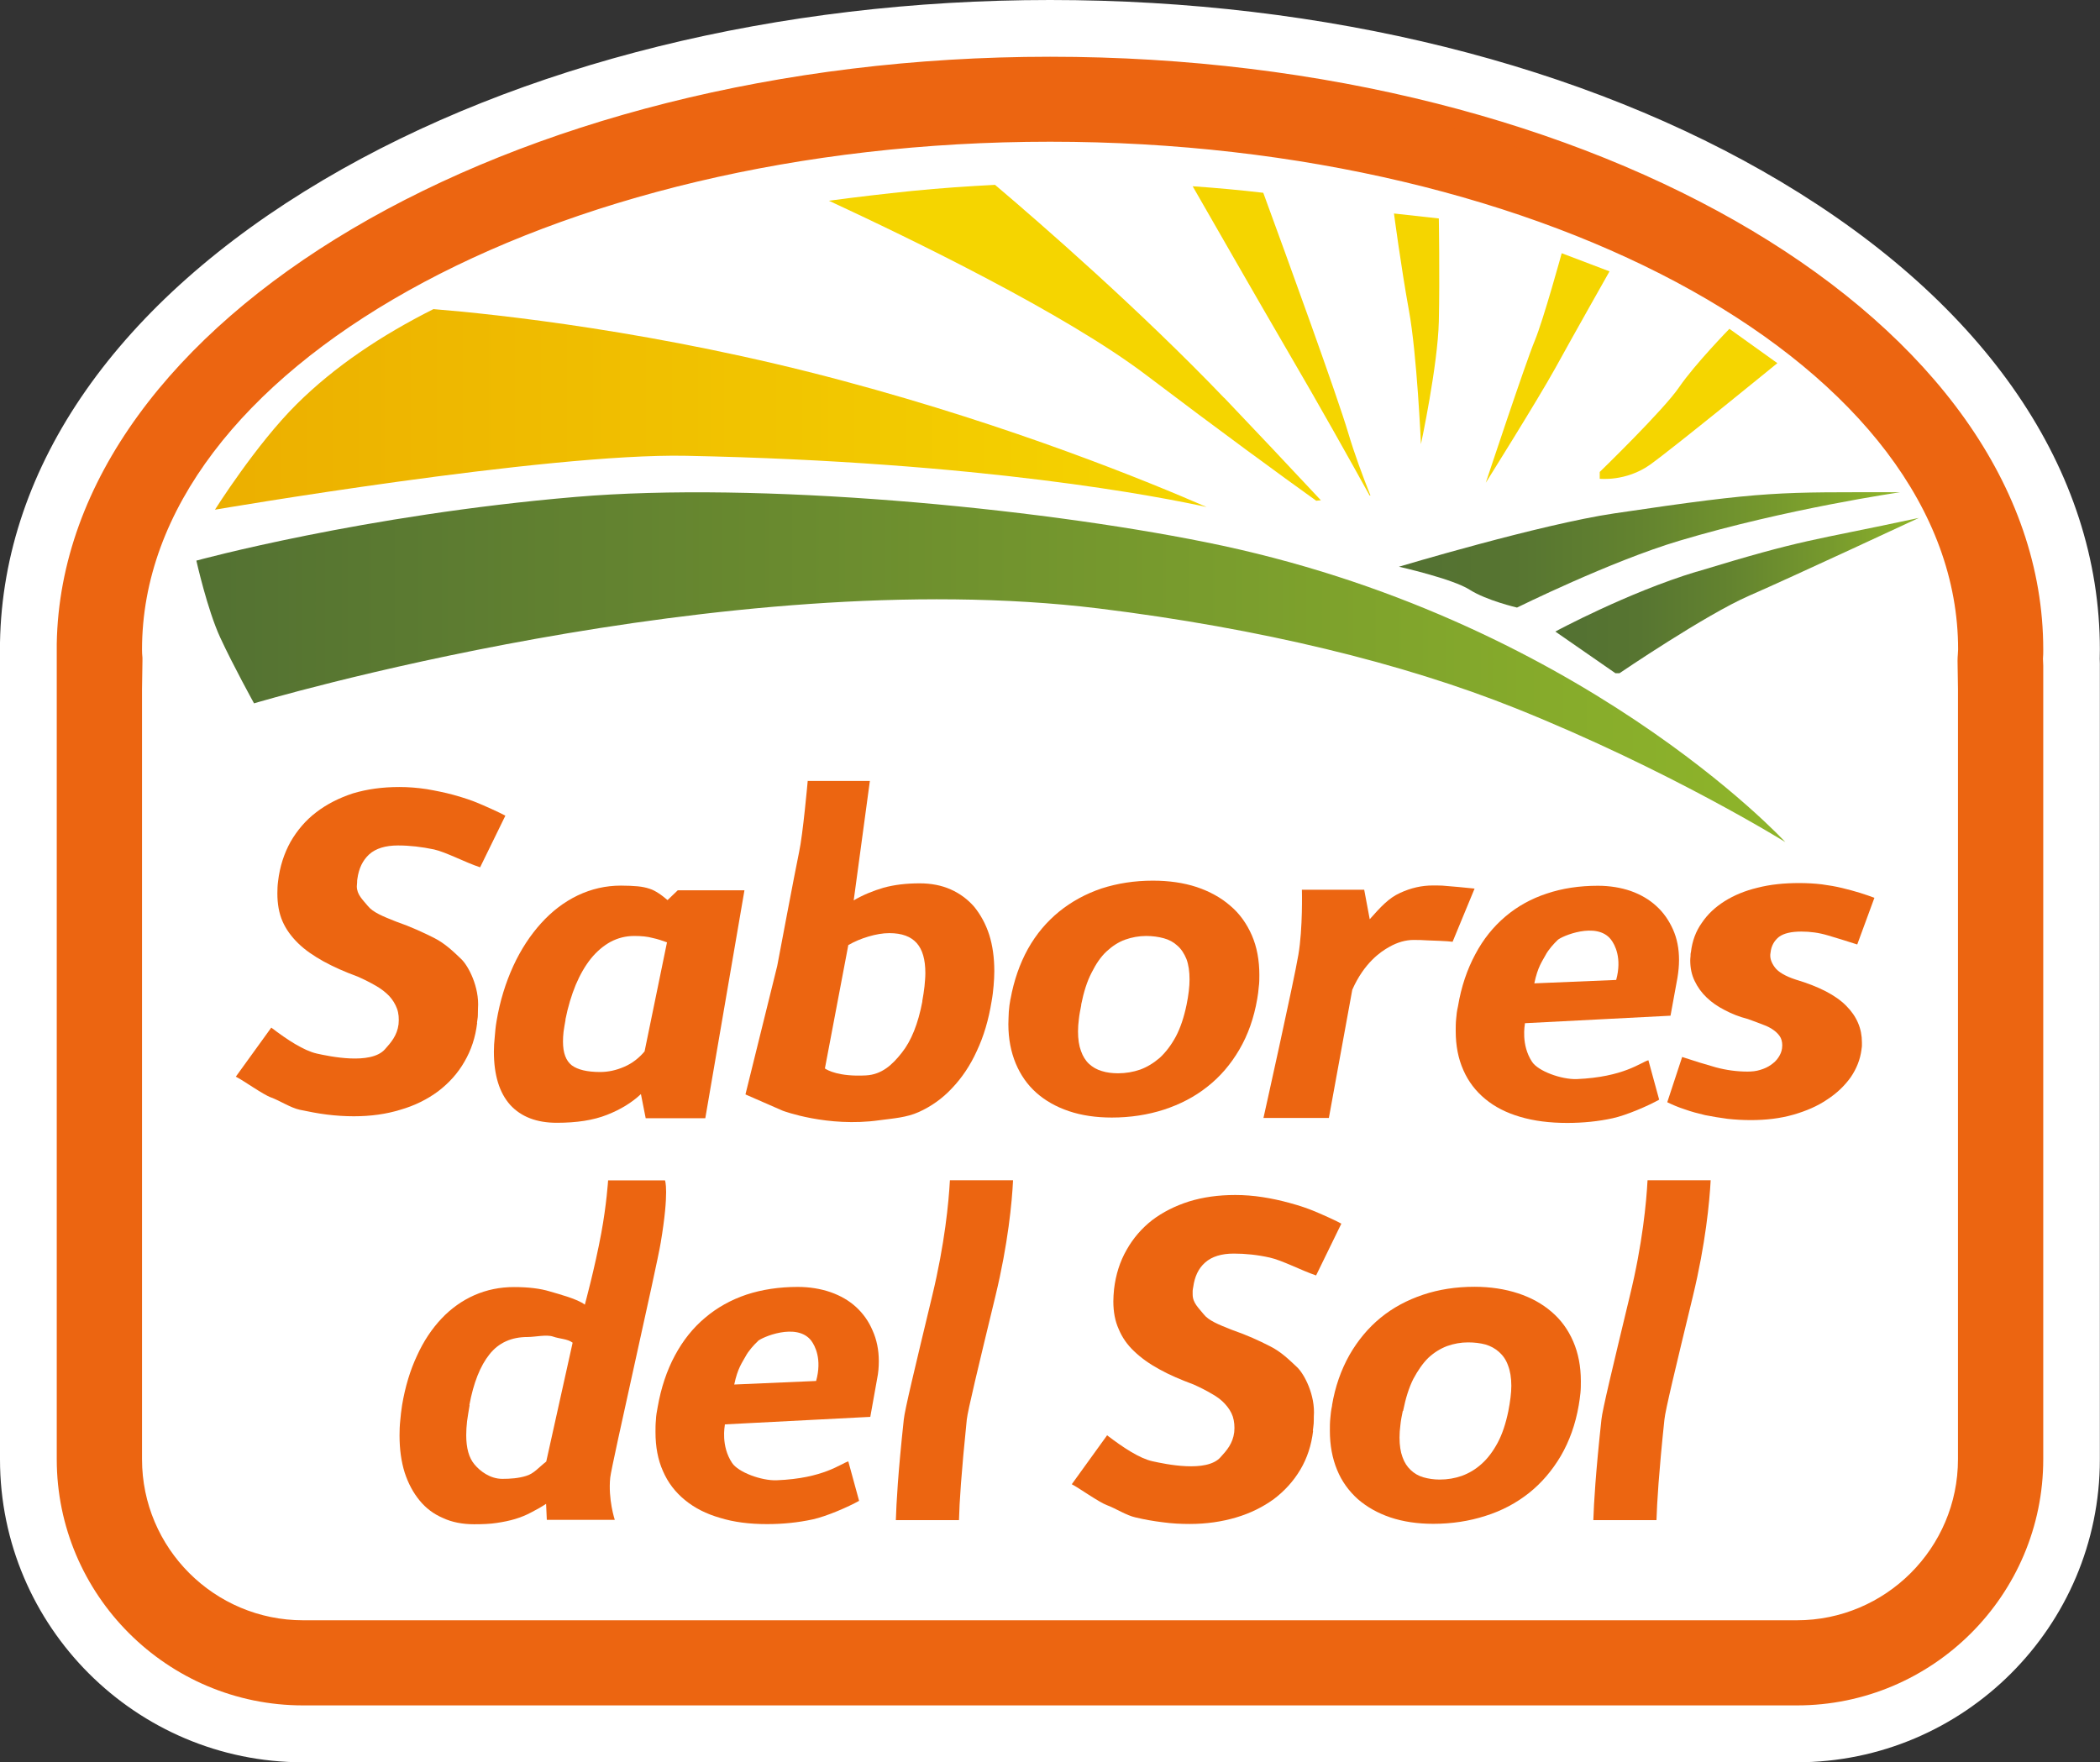 <?xml version="1.0" encoding="UTF-8"?>
<svg id="Capa_2" data-name="Capa 2" xmlns="http://www.w3.org/2000/svg" xmlns:xlink="http://www.w3.org/1999/xlink" viewBox="0 0 148.01 124.22">
  <rect x="0" y="0" width="148.01" height="124.22" fill="#333333" stroke="none"/>
  <defs>
    <style>
      .cls-1 {
        fill: url(#linear-gradient-2);
      }

      .cls-2, .cls-3 {
        fill: #fff;
      }

      .cls-4 {
        fill: #f5d500;
      }

      .cls-3 {
        stroke: #fff;
        stroke-miterlimit: 10;
        stroke-width: 5.45px;
      }

      .cls-5 {
        fill: url(#linear-gradient-3);
      }

      .cls-6 {
        fill: url(#linear-gradient);
      }

      .cls-7 {
        fill: url(#linear-gradient-4);
      }

      .cls-8 {
        fill: #ec6511;
      }
    </style>
    <linearGradient id="linear-gradient" x1="13.83" y1="47.04" x2="125.82" y2="47.04" gradientUnits="userSpaceOnUse">
      <stop offset="0" stop-color="#537132"/>
      <stop offset="1" stop-color="#8fb52a"/>
    </linearGradient>
    <linearGradient id="linear-gradient-2" x1="109.62" y1="41.98" x2="135.25" y2="41.98" gradientUnits="userSpaceOnUse">
      <stop offset="0" stop-color="#537132"/>
      <stop offset=".23" stop-color="#577531"/>
      <stop offset=".48" stop-color="#63832f"/>
      <stop offset=".76" stop-color="#779a2d"/>
      <stop offset="1" stop-color="#8fb52a"/>
    </linearGradient>
    <linearGradient id="linear-gradient-3" x1="98.6" y1="38.76" x2="133.93" y2="38.76" xlink:href="#linear-gradient-2"/>
    <linearGradient id="linear-gradient-4" x1="15.16" y1="28.86" x2="85.04" y2="28.86" gradientUnits="userSpaceOnUse">
      <stop offset="0" stop-color="#537132"/>
      <stop offset="0" stop-color="#577230"/>
      <stop offset="0" stop-color="#65782b"/>
      <stop offset="0" stop-color="#7c8124"/>
      <stop offset="0" stop-color="#9c8e1a"/>
      <stop offset="0" stop-color="#c49f0c"/>
      <stop offset="0" stop-color="#ecaf00"/>
      <stop offset="1" stop-color="#f5d500"/>
    </linearGradient>
  </defs>
  <g id="Capa_1-2" data-name="Capa 1">
    <g>
      <path class="cls-3" d="M8.59,48.55v54.31c0,7.04,5.74,12.77,12.77,12.77H126.64c7.05,0,12.78-5.73,12.78-12.77V48.55l-.03-1.97c0-.26,.03-.52,.03-.79,0-20.51-29.34-37.2-65.41-37.2S8.59,25.28,8.59,45.79v2.76Z"/>
      <g>
        <g>
          <path class="cls-8" d="M33.63,72.11c-.12,1.02-.42,1.92-.9,2.74-.47,.82-1.09,1.5-1.85,2.08-.77,.57-1.65,1.01-2.66,1.3-1,.31-2.09,.46-3.28,.46-.62,0-1.26-.04-1.9-.12-.65-.08-1.29-.21-1.92-.34-.64-.14-1.42-.65-2-.86-.58-.2-2.01-1.24-2.5-1.47l2.5-3.46c1.14,.87,2.29,1.62,3.21,1.83,.9,.2,3.79,.81,4.79-.29,.45-.5,.87-.99,.97-1.77,.04-.41,.01-.79-.11-1.11-.12-.32-.3-.62-.55-.89-.25-.26-.57-.51-.94-.72-.38-.22-.81-.44-1.29-.65-.9-.33-1.71-.69-2.4-1.07-.7-.39-1.3-.8-1.78-1.27-.48-.47-.86-.98-1.11-1.56-.25-.58-.36-1.23-.36-1.96,0-.27,.01-.56,.05-.86,.12-1.02,.42-1.95,.88-2.78,.47-.81,1.07-1.52,1.81-2.08,.74-.57,1.61-1.01,2.58-1.33,1-.3,2.08-.45,3.28-.45,.63,0,1.27,.05,1.93,.15,.64,.11,1.28,.24,1.87,.4,.8,.22,1.35,.42,1.64,.54,.5,.2,1.69,.74,2.03,.93l-1.78,3.64c-1.04-.34-2.4-1.07-3.25-1.26-.86-.18-1.7-.28-2.54-.28-.88,0-1.56,.21-2.02,.62-.47,.43-.74,1-.84,1.73-.02,.09-.02,.17-.02,.26,0,.09-.02,.18-.02,.27,0,.59,.43,.96,.78,1.39,.35,.44,1.06,.73,1.97,1.09,1.09,.38,1.92,.77,2.7,1.16,.79,.4,1.41,1.01,1.91,1.49,.49,.46,1.29,1.96,1.18,3.48-.01,.16,0,.31-.01,.49,0,.16-.04,.32-.06,.51Z"/>
          <path class="cls-8" d="M45.18,77.12c-.65,.61-1.45,1.1-2.4,1.47-.96,.38-2.13,.56-3.54,.56s-2.51-.42-3.28-1.26c-.76-.85-1.15-2.1-1.15-3.75,0-.33,.02-.68,.06-1.04,.03-.36,.06-.74,.13-1.13,.24-1.42,.64-2.7,1.18-3.88,.54-1.17,1.2-2.17,1.96-3.01,.76-.84,1.62-1.5,2.58-1.96,.97-.46,1.98-.69,3.04-.69,.47,0,.86,.02,1.19,.05,.32,.03,.59,.09,.83,.17,.23,.07,.44,.19,.64,.32,.19,.12,.4,.29,.63,.48l.72-.69h4.7l-2.76,16.07h-4.2l-.34-1.72Zm-5.32-5.23c-.06,.3-.1,.58-.14,.84-.03,.26-.04,.49-.04,.7,0,.8,.21,1.35,.62,1.67,.42,.31,1.09,.47,2,.47,.56,0,1.13-.12,1.7-.37,.56-.24,1.03-.61,1.43-1.08l1.58-7.69c-.32-.12-.65-.23-1.02-.31-.36-.1-.78-.14-1.29-.14-.6,0-1.14,.14-1.66,.41-.51,.28-.97,.67-1.38,1.17-.41,.51-.77,1.13-1.08,1.86-.3,.73-.55,1.55-.73,2.46Z"/>
          <path class="cls-8" d="M56.94,55.05h4.37l-1.14,8.42c.65-.38,1.35-.67,2.1-.89,.76-.21,1.6-.31,2.55-.31,.81,0,1.54,.14,2.19,.43,.65,.29,1.2,.7,1.66,1.23,.44,.55,.8,1.19,1.05,1.96,.24,.76,.36,1.62,.36,2.57,0,.33-.02,.68-.05,1.03-.03,.35-.07,.71-.14,1.09-.21,1.3-.55,2.46-1.04,3.5-.47,1.04-1.07,1.92-1.76,2.64-.68,.73-1.47,1.28-2.33,1.67-.86,.39-1.8,.45-2.78,.58-3.65,.52-6.81-.67-6.81-.67l-2.63-1.15,2.24-9.06s1.28-6.8,1.54-8.02c.27-1.22,.61-5.04,.61-5.04Zm8.06,15.54c.07-.38,.12-.72,.16-1.06,.03-.33,.06-.64,.06-.93,0-.96-.2-1.66-.61-2.12-.41-.46-1.04-.7-1.93-.7-.47,0-.96,.09-1.47,.24-.51,.15-.98,.35-1.42,.6l-1.65,8.7c.17,.12,.99,.59,2.89,.49,1.13-.06,1.87-.76,2.53-1.6,.67-.84,1.15-2.04,1.45-3.62Z"/>
          <path class="cls-8" d="M71.22,70.44c.24-1.32,.65-2.5,1.23-3.55,.59-1.05,1.32-1.91,2.2-2.63,.88-.71,1.87-1.25,2.99-1.63,1.12-.36,2.32-.55,3.62-.55,1.13,0,2.16,.15,3.08,.45,.92,.31,1.72,.75,2.36,1.31,.67,.56,1.17,1.27,1.53,2.09,.36,.83,.53,1.76,.53,2.8,0,.28,0,.56-.04,.83-.02,.28-.06,.57-.11,.86-.23,1.34-.65,2.53-1.26,3.57-.61,1.04-1.35,1.91-2.26,2.62-.89,.71-1.92,1.24-3.05,1.61-1.14,.37-2.38,.56-3.68,.56-1.12,0-2.13-.15-3.02-.45-.89-.3-1.66-.73-2.3-1.3-.63-.56-1.11-1.25-1.45-2.06-.34-.82-.52-1.74-.52-2.77,0-.28,.02-.56,.03-.87,.02-.3,.06-.6,.12-.92Zm4.99,.4c-.07,.36-.14,.69-.17,1-.04,.3-.06,.6-.06,.87,0,.55,.07,1.01,.21,1.38,.13,.37,.32,.68,.57,.91,.25,.23,.55,.4,.89,.5,.34,.11,.74,.16,1.15,.16,.54,0,1.07-.09,1.56-.26,.49-.18,.95-.46,1.39-.84,.42-.39,.8-.89,1.13-1.5,.32-.61,.57-1.36,.75-2.23,.14-.68,.21-1.28,.21-1.79,0-.56-.07-1.04-.22-1.44-.16-.38-.36-.7-.64-.94-.27-.25-.59-.42-.96-.52-.37-.1-.78-.16-1.24-.16-.5,0-1,.09-1.48,.26-.47,.17-.9,.45-1.31,.83-.4,.37-.74,.87-1.05,1.49-.32,.61-.56,1.37-.74,2.27Z"/>
          <path class="cls-8" d="M91.75,62.72h4.4l.39,2.08c.77-.87,1.35-1.5,2.13-1.85,.77-.36,1.54-.53,2.32-.53,.2,0,.43,0,.66,.01,.23,.01,2.06,.18,2.28,.21l-1.55,3.75c-.27-.05-1.51-.09-1.79-.1-.27-.02-.58-.03-.95-.03-.56,0-1.14,.16-1.72,.49-.6,.33-1.77,1.12-2.61,3.02l-1.65,9.04h-4.61s2.15-9.64,2.46-11.5c.32-1.86,.25-4.57,.25-4.57Z"/>
          <path class="cls-8" d="M107.48,72.14c-.01,.12-.29,1.51,.5,2.71,.43,.66,2.06,1.25,3.14,1.22,3.33-.14,4.52-1.18,5.06-1.33l.76,2.78c-.73,.41-2.27,1.09-3.28,1.31-1,.22-2.08,.33-3.2,.33-1.24,0-2.34-.14-3.32-.43-.96-.28-1.79-.7-2.46-1.26-.67-.55-1.19-1.23-1.54-2.03-.36-.81-.54-1.72-.54-2.76,0-.27,0-.55,.03-.85,.02-.29,.06-.59,.13-.89,.23-1.39,.65-2.61,1.22-3.67,.56-1.06,1.27-1.94,2.12-2.66,.85-.72,1.82-1.26,2.92-1.62,1.1-.37,2.3-.55,3.6-.55,.84,0,1.62,.13,2.32,.37,.7,.25,1.3,.6,1.8,1.06,.5,.45,.88,1,1.17,1.64,.29,.65,.43,1.36,.43,2.17,0,.39-.04,.81-.11,1.24l-.49,2.68-10.27,.53Zm2.31-5.88c-.27,.26-.66,.68-.87,1.09-.22,.41-.54,.81-.78,1.97l5.77-.24c.42-1.54-.09-2.49-.37-2.85-1.01-1.3-3.5-.22-3.75,.03Z"/>
          <path class="cls-8" d="M131.2,73.99c-.09,.7-.35,1.35-.76,1.95-.43,.6-.98,1.13-1.66,1.57-.67,.46-1.48,.81-2.39,1.07-.91,.26-1.91,.38-2.99,.38-.54,0-1.1-.03-1.64-.09-.54-.07-1.07-.16-1.58-.26-.51-.12-1-.25-1.44-.41-.47-.15-.88-.33-1.23-.5l1.05-3.19c.84,.28,1.63,.52,2.37,.73,.75,.2,1.49,.3,2.24,.3,.31,0,.61-.03,.89-.12,.28-.08,.54-.2,.75-.35,.22-.15,.39-.31,.53-.52,.14-.21,.23-.42,.26-.65,.04-.29,0-.53-.09-.73-.1-.2-.26-.37-.47-.53-.22-.16-.47-.3-.79-.41-.31-.13-.67-.25-1.07-.4-.59-.15-1.12-.36-1.61-.62-.49-.25-.92-.54-1.28-.89-.36-.34-.64-.73-.85-1.17-.21-.43-.31-.91-.31-1.45,0-.09,.01-.19,.02-.29,0-.09,0-.2,.03-.3,.09-.77,.34-1.46,.77-2.06,.41-.61,.94-1.1,1.6-1.52,.67-.42,1.44-.74,2.32-.95,.89-.23,1.87-.33,2.94-.33,.55,0,1.08,.03,1.59,.09,.52,.07,.99,.15,1.44,.26s.86,.22,1.25,.34c.38,.12,.73,.24,1.02,.35l-1.21,3.29c-.76-.24-1.44-.46-2.07-.64-.63-.19-1.25-.27-1.87-.27-.7,0-1.23,.12-1.57,.37-.33,.26-.55,.63-.6,1.11-.07,.35,.04,.69,.3,1.04,.24,.33,.75,.63,1.49,.87,1.61,.48,2.8,1.09,3.54,1.84,.75,.75,1.11,1.61,1.11,2.58,0,.08,0,.17,0,.25,0,.08-.02,.16-.03,.24Z"/>
        </g>
        <g>
          <path class="cls-8" d="M92.55,100.86c-.12,1.02-.42,1.93-.9,2.74-.48,.81-1.11,1.5-1.86,2.07-.77,.56-1.65,1-2.66,1.3-1.01,.3-2.1,.46-3.28,.46-.62,0-1.25-.03-1.9-.12-.65-.08-1.28-.19-1.91-.34-.65-.14-1.43-.65-2.01-.86-.58-.21-2.01-1.24-2.49-1.48l2.49-3.45c1.14,.87,2.29,1.63,3.2,1.83,.91,.2,3.81,.82,4.79-.28,.46-.5,.87-.98,.97-1.77,.04-.41,0-.78-.1-1.1-.11-.33-.31-.63-.55-.89-.24-.27-.56-.51-.94-.72-.37-.22-.8-.44-1.27-.65-.91-.34-1.71-.68-2.41-1.07-.7-.38-1.29-.8-1.78-1.27-.49-.46-.85-.98-1.09-1.56-.26-.57-.38-1.23-.38-1.96,0-.27,.02-.55,.05-.86,.12-1.02,.41-1.95,.89-2.78,.46-.82,1.07-1.52,1.8-2.09,.74-.56,1.61-1,2.58-1.31,1-.31,2.08-.46,3.28-.46,.63,0,1.27,.05,1.92,.15,.65,.1,1.28,.24,1.87,.4,.82,.22,1.35,.42,1.65,.54,.5,.2,1.69,.73,2.03,.93l-1.78,3.65c-1.04-.35-2.4-1.07-3.27-1.26-.85-.19-1.7-.28-2.53-.28-.87,0-1.55,.21-2.02,.63-.47,.41-.74,.99-.84,1.73-.02,.09-.03,.17-.04,.26v.26c0,.6,.43,.96,.78,1.4,.34,.44,1.06,.73,1.97,1.09,1.09,.38,1.92,.76,2.7,1.16,.79,.39,1.41,1.01,1.9,1.47,.5,.46,1.31,1.97,1.19,3.49,0,.16,0,.32-.01,.49-.02,.16-.03,.33-.06,.51Z"/>
          <path class="cls-8" d="M93.88,99.08c.22-1.33,.64-2.51,1.23-3.56,.59-1.03,1.33-1.92,2.2-2.63,.87-.71,1.86-1.24,2.99-1.62,1.1-.37,2.31-.56,3.62-.56,1.13,0,2.15,.16,3.07,.46,.92,.3,1.71,.74,2.36,1.3,.67,.57,1.17,1.26,1.53,2.09,.36,.83,.54,1.77,.54,2.8,0,.28,0,.56-.03,.84-.03,.29-.07,.58-.12,.87-.23,1.34-.66,2.53-1.26,3.56-.62,1.05-1.37,1.92-2.25,2.62-.9,.71-1.91,1.25-3.06,1.61-1.14,.37-2.38,.56-3.68,.56-1.12,0-2.12-.15-3.02-.45-.89-.3-1.65-.73-2.3-1.29-.63-.57-1.13-1.25-1.46-2.06-.34-.82-.51-1.74-.51-2.77,0-.28,0-.57,.03-.86,.02-.3,.06-.6,.13-.92Zm4.99,.38c-.08,.37-.14,.7-.17,1.01-.04,.3-.06,.59-.06,.87,0,.54,.07,1,.21,1.38,.13,.37,.33,.68,.58,.91,.24,.23,.54,.41,.89,.51,.35,.1,.73,.16,1.15,.16,.56,0,1.07-.09,1.56-.26,.49-.18,.96-.45,1.39-.84,.44-.39,.81-.89,1.14-1.5,.32-.6,.57-1.35,.75-2.23,.13-.68,.21-1.27,.21-1.78,0-.56-.08-1.04-.23-1.43-.14-.4-.36-.71-.63-.95-.28-.25-.59-.42-.96-.53-.37-.1-.78-.15-1.23-.15-.51,0-1,.09-1.48,.26-.47,.18-.91,.45-1.31,.82-.4,.39-.74,.89-1.07,1.5-.31,.62-.54,1.36-.72,2.26Z"/>
          <path class="cls-8" d="M51.09,100.42c-.01,.13-.29,1.51,.51,2.71,.43,.65,2.06,1.26,3.14,1.22,3.32-.13,4.52-1.18,5.05-1.33l.76,2.78c-.73,.41-2.27,1.09-3.28,1.31-1.02,.22-2.08,.33-3.21,.33-1.25,0-2.34-.14-3.31-.44-.98-.28-1.8-.7-2.48-1.26-.67-.55-1.19-1.22-1.54-2.03-.36-.8-.53-1.72-.53-2.76,0-.27,0-.56,.03-.85,.01-.29,.06-.58,.12-.89,.24-1.38,.65-2.6,1.22-3.66,.57-1.06,1.27-1.94,2.13-2.66,.85-.72,1.82-1.26,2.92-1.63,1.1-.36,2.31-.54,3.6-.54,.85,0,1.62,.13,2.32,.37,.71,.25,1.31,.6,1.8,1.05,.5,.46,.89,1.01,1.16,1.65,.29,.64,.44,1.37,.44,2.16,0,.4-.03,.82-.12,1.25l-.48,2.68-10.26,.53Zm2.32-5.87c-.27,.25-.66,.68-.87,1.08-.22,.41-.55,.81-.79,1.97l5.77-.25c.43-1.54-.08-2.49-.35-2.85-1.02-1.3-3.5-.22-3.76,.04Z"/>
          <path class="cls-8" d="M38.49,106.01c-.35,.23-.7,.43-1.06,.61-.35,.19-.73,.34-1.12,.46-.4,.12-.84,.21-1.32,.28-.46,.07-.99,.09-1.57,.09-.82,0-1.56-.14-2.2-.44-.66-.28-1.21-.7-1.65-1.24-.45-.55-.8-1.2-1.05-1.97-.24-.77-.36-1.64-.36-2.61,0-.33,.01-.68,.05-1.05,.03-.35,.07-.71,.13-1.09,.22-1.3,.57-2.46,1.05-3.48,.47-1.04,1.06-1.91,1.73-2.62,.68-.72,1.46-1.27,2.32-1.65,.87-.38,1.79-.57,2.79-.57s1.85,.1,2.53,.31c.68,.2,1.94,.53,2.46,.93,0,0,.71-2.61,1.16-5.05,.37-1.99,.48-3.71,.48-3.71h4.01s.31,.74-.3,4.38c-.27,1.68-3.48,15.74-3.56,16.57-.16,1.53,.32,2.98,.32,2.98h-4.79l-.05-1.12Zm-5.39-6.96c-.07,.4-.13,.79-.18,1.13-.04,.35-.06,.68-.06,.99,0,.91,.19,1.6,.58,2.06,.38,.46,1.09,1.02,1.97,1.02,.54,0,1.15-.04,1.68-.21,.54-.16,.86-.58,1.41-1.01l1.86-8.38c-.38-.28-.9-.26-1.38-.43-.47-.16-1.25,.03-1.8,.03-1.14,0-2.04,.41-2.68,1.22-.65,.81-1.13,2.01-1.42,3.59Z"/>
          <path class="cls-8" d="M66.95,83.2c-.08,1.52-.36,4.48-1.25,8.16-1.21,5.04-1.94,8.06-2,8.71-.41,3.8-.52,5.85-.56,7.09h4.45c.03-1.25,.16-3.29,.55-7.09,.07-.64,.8-3.67,2.02-8.71,.89-3.68,1.17-6.64,1.24-8.16h-4.45Z"/>
          <path class="cls-8" d="M116.12,83.2c-.08,1.52-.35,4.48-1.25,8.16-1.21,5.04-1.94,8.06-2,8.71-.41,3.8-.53,5.85-.57,7.09h4.45c.04-1.25,.16-3.29,.56-7.09,.06-.64,.79-3.67,2.01-8.71,.89-3.68,1.17-6.64,1.25-8.16h-4.45Z"/>
        </g>
        <g>
          <path class="cls-8" d="M21.36,122.22c-10.68,0-19.36-8.68-19.36-19.35V45.37C2.43,21.44,34.73,2,74.01,2s72,19.64,72,43.79c0,.21,0,.43-.02,.65v.41s.02,56.01,.02,56.01c0,10.67-8.69,19.35-19.36,19.35H21.36ZM74.01,12.01c-34.19,0-62,15.16-62,33.79,0,.13,0,.26,.02,.4l.02,.37-.04,2.05v54.26c0,5.16,4.2,9.35,9.36,9.35H126.64c5.16,0,9.36-4.19,9.36-9.35V48.54l-.03-1.91c0-.29,.01-.45,.02-.6,0-.12,.01-.18,.01-.24,0-18.63-27.81-33.79-62-33.79Z"/>
          <path class="cls-2" d="M74.01,4c38.6,0,70,18.75,70,41.79,0,.21,0,.43-.02,.64l.02,.49v55.95c0,9.57-7.79,17.35-17.36,17.35H21.36c-9.57,0-17.36-7.79-17.36-17.35V45.37C4.41,22.55,35.81,4,74.01,4M21.36,114.22H126.64c6.26,0,11.36-5.09,11.36-11.35V48.54l-.03-1.95c0-.19,.01-.32,.02-.45,0-.12,.02-.24,.02-.36,0-19.73-28.71-35.79-64-35.79S10.01,26.06,10.01,45.79c0,.19,.01,.38,.03,.58v.21s-.03,1.99-.03,1.99v54.3c0,6.26,5.09,11.35,11.36,11.35M74.01,0C54.83,0,36.64,4.5,22.8,12.68,8.32,21.24,.22,32.82,0,45.3v.04s0,.04,0,.04v57.5c0,11.77,9.58,21.35,21.36,21.35H126.64c11.78,0,21.36-9.58,21.36-21.35V46.92s0-.07,0-.07v-.07s-.01-.34-.01-.34c0-.22,.01-.44,.01-.66,0-12.61-7.98-24.32-22.48-32.97C111.69,4.55,93.39,0,74.01,0h0ZM14.01,48.61l.04-1.95v-.12s0-.12,0-.12v-.21s-.01-.05-.01-.05v-.05c-.01-.13-.02-.22-.02-.31,0-17.23,27.48-31.79,60-31.79s60,14.56,60,31.79v.05s0,.07,0,.07c-.01,.18-.02,.36-.02,.62v.07s0,.07,0,.07l.03,1.91v54.29c0,4.05-3.3,7.35-7.36,7.35H21.36c-4.06,0-7.36-3.3-7.36-7.35V48.61h0Z"/>
        </g>
        <path class="cls-8" d="M126.64,118.8H21.36c-8.79,0-15.95-7.15-15.95-15.94V45.37C5.81,23.3,36.42,5.42,74.01,5.42s68.58,18.11,68.58,40.37c0,.21,0,.42-.02,.62l.02,.55v55.9c0,8.79-7.15,15.94-15.95,15.94ZM8.59,48.54v54.32c0,7.04,5.72,12.77,12.77,12.77H126.64c7.05,0,12.78-5.73,12.78-12.77V48.54l-.03-1.97c0-.26,.03-.52,.03-.78,0-20.51-29.34-37.2-65.41-37.2S8.59,25.28,8.59,45.79c0,.25,.02,.5,.04,.77"/>
        <path class="cls-6" d="M17.91,49.59s-1.48-2.68-2.39-4.65c-.91-1.97-1.68-5.42-1.68-5.42,0,0,11.75-3.22,26.73-4.49,12.91-1.1,32.23,.74,44.4,3.19,26.27,5.27,40.86,21.14,40.86,21.14,0,0-8.18-5.09-19-9.43-7.94-3.18-17.97-5.63-29.41-7.04-26.34-3.22-59.51,6.69-59.51,6.69Z"/>
        <g>
          <path class="cls-1" d="M119.57,40.3c-4.86,1.47-9.95,4.22-9.95,4.22l4.24,2.94h.28s6.09-4.14,9.15-5.47c3.05-1.33,11.95-5.48,11.95-5.48-7.87,1.69-7.86,1.42-15.68,3.8Z"/>
          <path class="cls-5" d="M133.93,34.7c-8.65,0-9.3-.12-20.15,1.49-5.21,.77-15.18,3.76-15.18,3.76,0,0,3.78,.85,4.98,1.62,1.19,.76,3.34,1.26,3.34,1.26,0,0,6.61-3.27,11.44-4.71,7.59-2.27,15.57-3.42,15.57-3.42Z"/>
        </g>
        <path class="cls-7" d="M59.47,26.86c-13.05-3.51-24.6-4.72-28.92-5.07-3.68,1.85-6.97,4.05-9.63,6.69-2.86,2.83-5.77,7.45-5.77,7.45,0,0,23.35-4,33.21-3.8,20.96,.42,33.53,2.92,36.68,3.61-4.13-1.8-13.58-5.67-25.57-8.88Z"/>
        <path class="cls-4" d="M86.29,28.06c-5.96-6.22-12.95-12.31-16.16-15.03-1.92,.1-3.85,.23-5.85,.43-1.94,.2-3.91,.43-5.86,.69,5.75,2.67,16.62,7.93,22.38,12.3,5.17,3.92,9.5,7.08,11.97,8.85,.1-.01,.22-.03,.33-.03-1.9-2.04-5.09-5.42-6.8-7.21Z"/>
        <path class="cls-4" d="M89.03,13.59c-1.61-.19-3.26-.34-4.97-.46,1.59,2.77,4.44,7.75,6.66,11.56,2.25,3.84,4.59,8.03,5.81,10.24,.02,0,.04,0,.06,0-.56-1.4-1.14-2.98-1.56-4.39-.79-2.67-4.26-12.22-5.99-16.94Z"/>
        <path class="cls-4" d="M98.25,15.05l3.16,.35s.07,4.15,0,7.25c-.07,3.1-1.26,8.66-1.26,8.66,0,0-.28-6.35-.85-9.44-.56-3.09-1.05-6.81-1.05-6.81Z"/>
        <path class="cls-4" d="M104.72,34.03s3.62-5.77,4.9-8.08c1.28-2.33,3.82-6.82,3.82-6.82l-3.37-1.28s-1.28,4.67-1.9,6.17c-.63,1.5-3.45,10.01-3.45,10.01Z"/>
        <path class="cls-4" d="M112.75,33.75s1.84,.21,3.53-.98c1.67-1.19,8.99-7.17,8.99-7.17l-3.38-2.42s-2.43,2.49-3.54,4.11c-1.1,1.62-5.6,5.98-5.6,5.98"/>
      </g>
      <path class="cls-2" d="M74.01,63.49l-.02-1.97c0-.27,.02-.52,.02-.78"/>
    </g>
  </g>
</svg>
